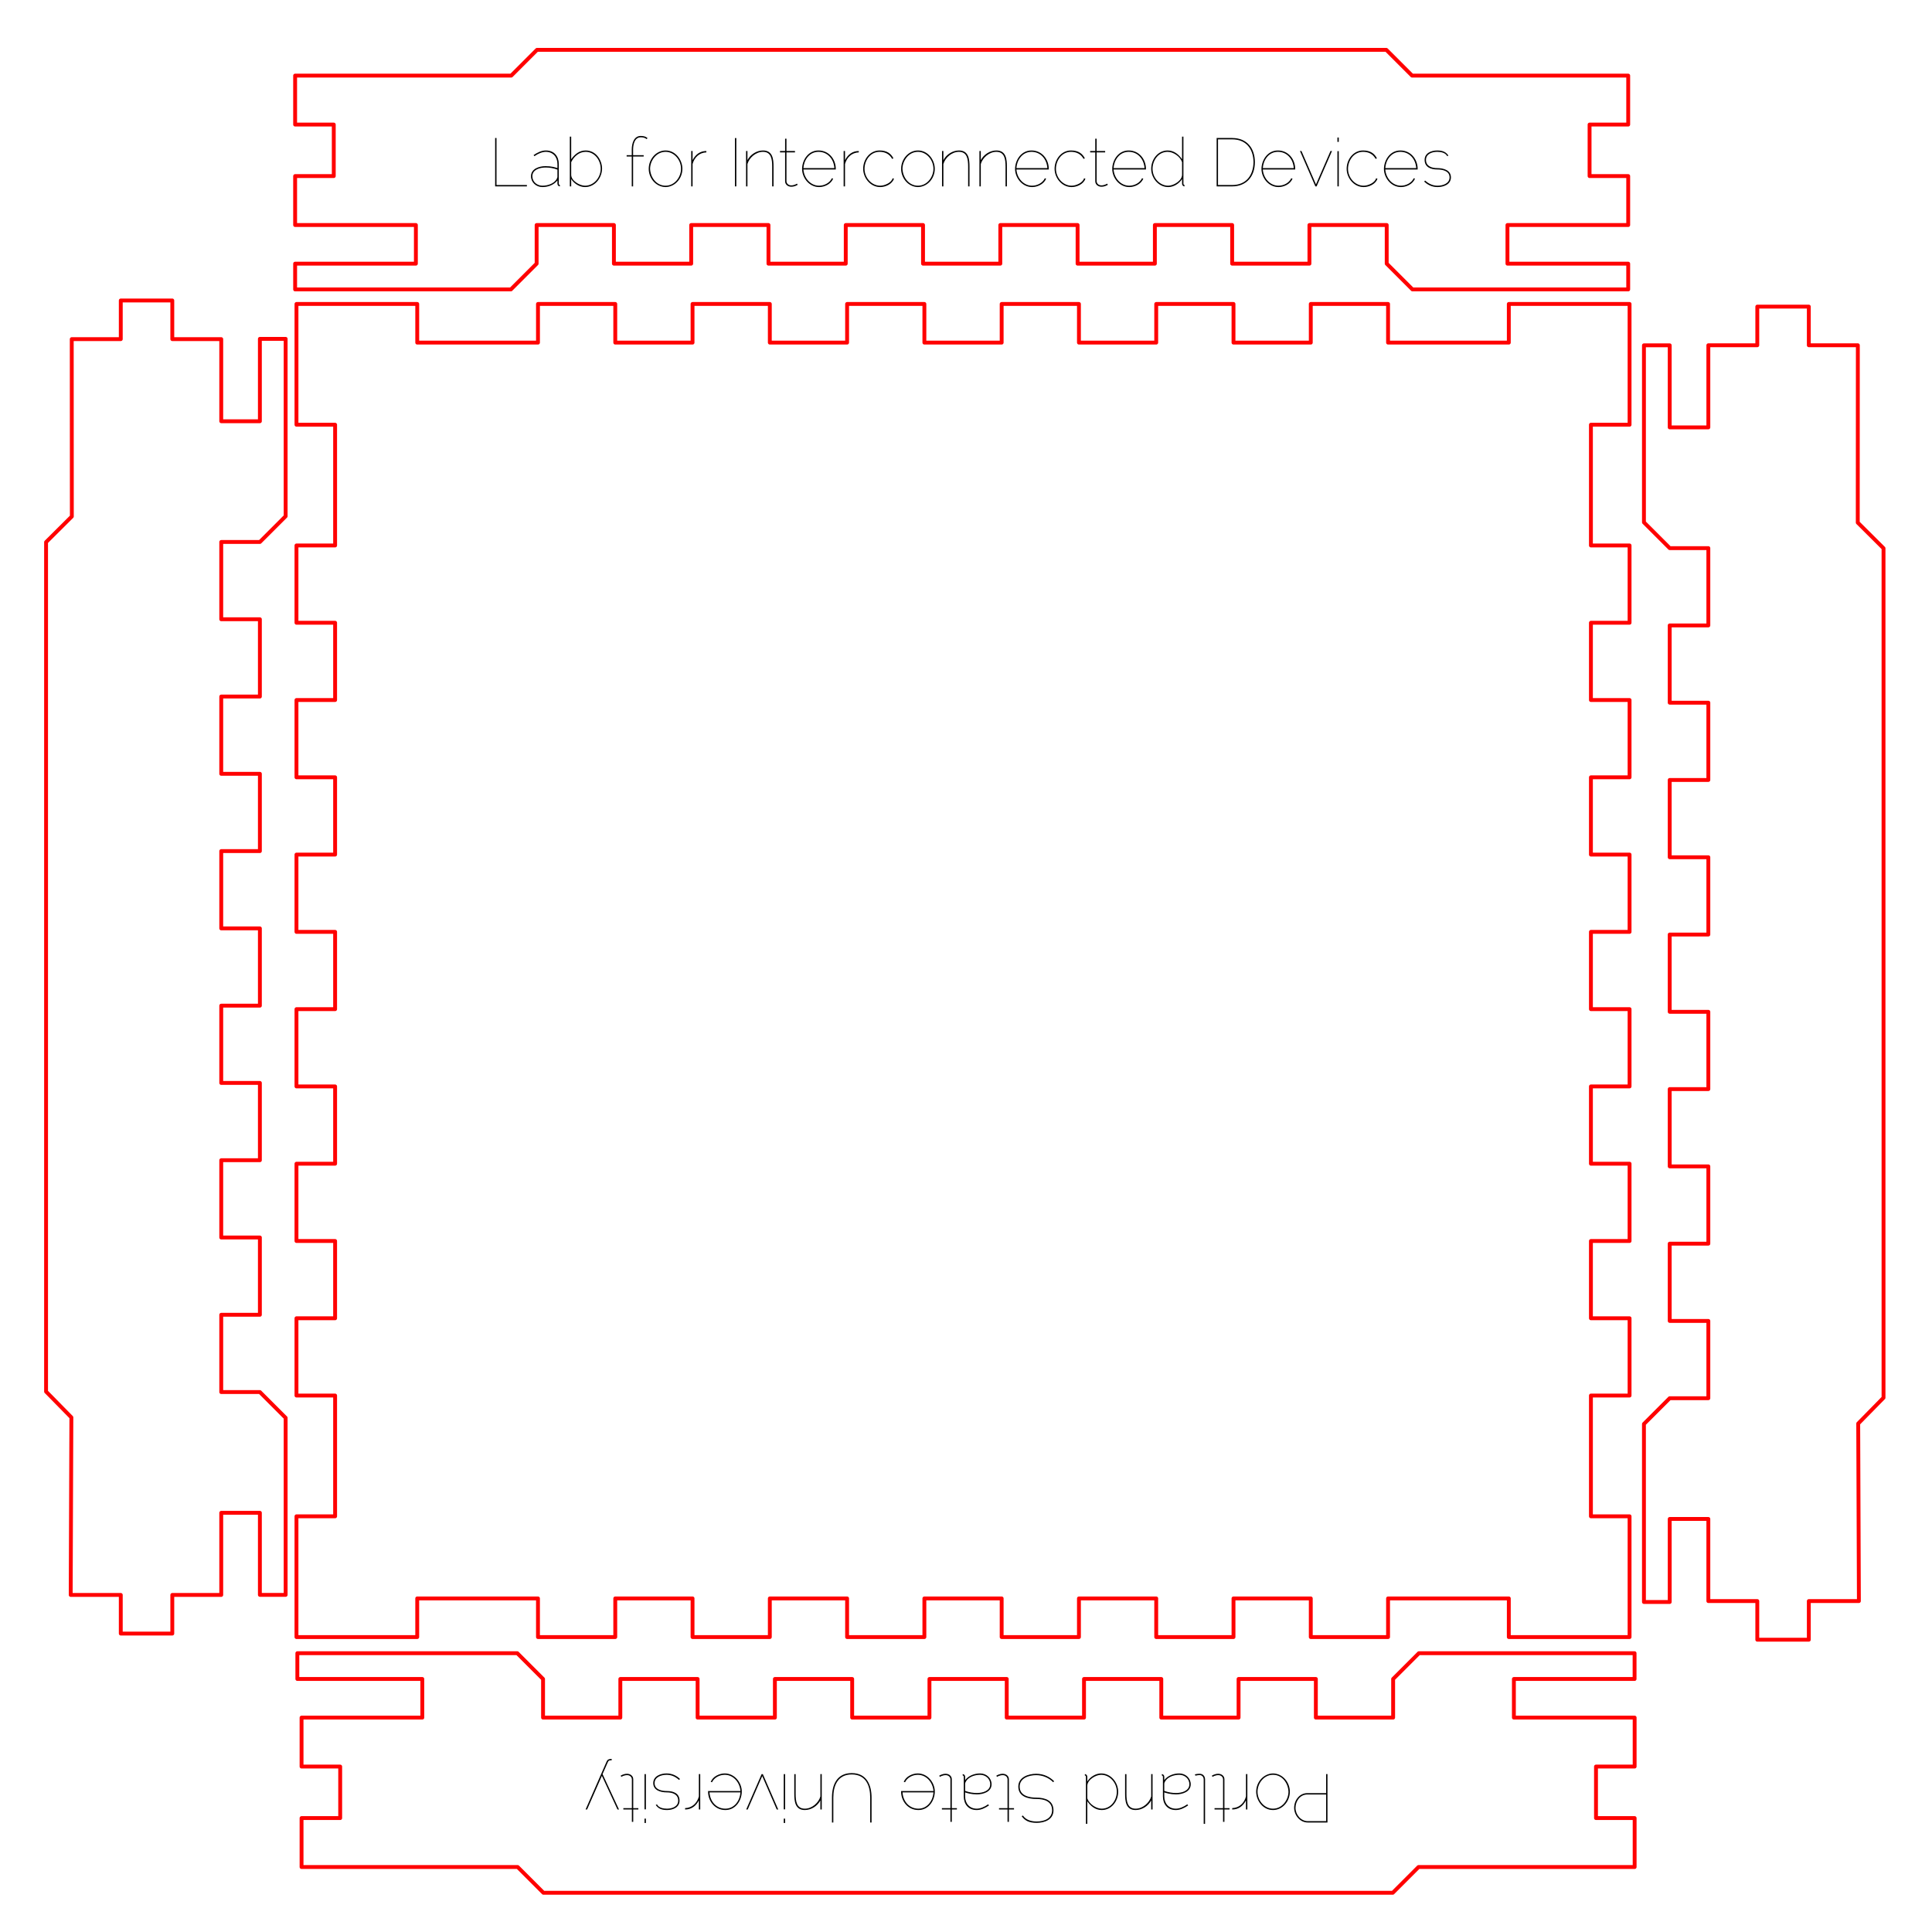 <?xml version="1.0" encoding="UTF-8" standalone="no"?>
<!-- Created with Inkscape (http://www.inkscape.org/) -->

<svg
   xmlns:dc="http://purl.org/dc/elements/1.1/"
   xmlns:cc="http://creativecommons.org/ns#"
   xmlns:rdf="http://www.w3.org/1999/02/22-rdf-syntax-ns#"
   xmlns:svg="http://www.w3.org/2000/svg"
   xmlns="http://www.w3.org/2000/svg"
   xmlns:sodipodi="http://sodipodi.sourceforge.net/DTD/sodipodi-0.dtd"
   xmlns:inkscape="http://www.inkscape.org/namespaces/inkscape"
   width="531.496"
   height="531.496"
   id="svg2"
   version="1.1"
   inkscape:version="0.91 r13725"
   sodipodi:docname="10cm_parts_tray.svg">
  <title
     id="title4338">10 cm Part Tray</title>
  <sodipodi:namedview
     id="base"
     pagecolor="#ffffff"
     bordercolor="#666666"
     borderopacity="1.0"
     inkscape:pageopacity="0.0"
     inkscape:pageshadow="2"
     inkscape:zoom="1.9586223"
     inkscape:cx="265.74802"
     inkscape:cy="265.74802"
     inkscape:document-units="mm"
     inkscape:current-layer="layer1"
     showgrid="true"
     units="mm"
     borderlayer="true"
     inkscape:showpageshadow="false"
     inkscape:window-width="2560"
     inkscape:window-height="1311"
     inkscape:window-x="0"
     inkscape:window-y="55"
     inkscape:window-maximized="1"
     inkscape:snap-path-clip="false"
     inkscape:snap-path-mask="false"
     objecttolerance="50"
     showguides="true"
     inkscape:snap-bbox="true"
     inkscape:bbox-paths="false"
     inkscape:bbox-nodes="false"
     inkscape:snap-nodes="true"
     inkscape:snap-others="true"
     inkscape:snap-bbox-edge-midpoints="false"
     inkscape:snap-intersection-paths="true"
     inkscape:object-nodes="true"
     inkscape:snap-smooth-nodes="true"
     inkscape:snap-text-baseline="true">
    <inkscape:grid
       type="xygrid"
       id="grid2985"
       empspacing="5"
       visible="true"
       enabled="true"
       snapvisiblegridlinesonly="true"
       units="mm"
       spacingx="1mm"
       spacingy="1mm"
       color="#f000ff"
       opacity="0.047"
       empcolor="#f000ff"
       empopacity="0.094" />
  </sodipodi:namedview>
  <defs
     id="defs4" />
  <g
     inkscape:label="Layer 1"
     inkscape:groupmode="layer"
     id="layer1"
     transform="translate(0,-520.866)">
    <g
       transform="translate(405.282,570.817)"
       id="g4283" />
    <g
       transform="translate(81.562,604.488)"
       id="g4619"
       style="opacity:1;fill:none;stroke:#ff0000;stroke-width:1.063;stroke-linecap:round;stroke-linejoin:round;stroke-miterlimit:4;stroke-dasharray:none;stroke-opacity:1">
      <path
         style="fill:none;stroke:#ff0000;stroke-width:1.063;stroke-linecap:round;stroke-linejoin:round;stroke-miterlimit:4;stroke-dasharray:none;stroke-opacity:1"
         d="m 108.957,0 21.26,0 0,10.63 21.26,0 0,-10.63 21.26,0 0,10.63 21.26,0 0,-10.63 21.26,0 0,10.63 21.26,0 0,-10.63 21.26,0 0,10.63 21.26,0 0,-10.63 21.26,0 0,10.63 33.219,0 0,-10.63 33.219,0 0,33.219 -10.63,0 0,33.219 10.63,0 0,21.26 -10.63,0 0,21.26 10.63,0 0,21.26 -10.63,0 0,21.26 10.63,0 0,21.26 -10.63,0 0,21.26 10.63,0 0,21.26 -10.63,0 0,21.26 10.63,0 0,21.26 -10.63,0 0,21.26 10.63,0 0,21.26 -10.63,0 0,33.219 10.63,0 0,33.219 -33.219,0 0,-10.63 -33.219,0 0,10.63 -21.26,0 0,-10.63 -21.26,0 0,10.63 -21.26,0 0,-10.63 -21.26,0 0,10.63 -21.26,0 0,-10.63 -21.26,0 0,10.63 -21.26,0 0,-10.63 -21.26,0 0,10.63 -21.26,0 0,-10.63 -21.26,0 0,10.63 -21.26,0 0,-10.63 -33.219,0 0,10.63 -33.219,0 0,-33.219 10.63,0 0,-33.219 -10.63,0 0,-21.26 10.63,0 0,-21.26 -10.63,0 0,-21.26 10.63,0 0,-21.26 -10.63,0 0,-21.26 10.63,0 0,-21.26 -10.63,0 0,-21.26 10.63,0 0,-21.26 -10.63,0 0,-21.26 10.63,0 0,-21.26 -10.63,0 0,-21.26 10.63,0 0,-33.219 L 0,33.219 0,0 l 33.219,0 0,10.63 33.219,0 0,-10.63 21.26,0 0,10.63 21.26,0 z"
         id="polygon4621"
         inkscape:connector-curvature="0" />
    </g>
    <g
       transform="translate(738.605,-815.378)"
       id="g4627">
      <polygon
         style="fill:none;stroke:#000000;stroke-width:1.063"
         points="48.189,0 72.284,0 72.284,10.63 96.378,10.63 96.378,0 109.843,0 109.843,33.219 120.473,33.219 120.473,66.437 109.843,66.437 109.843,87.697 120.473,87.697 120.473,108.957 109.843,108.957 109.843,130.217 120.473,130.217 120.473,151.476 109.843,151.476 109.843,172.736 120.473,172.736 120.473,193.996 109.843,193.996 109.843,215.256 120.473,215.256 120.473,236.516 109.843,236.516 109.843,257.776 120.473,257.776 120.473,279.036 109.843,279.036 109.843,300.296 120.473,300.296 120.473,333.514 109.843,333.514 109.843,366.733 96.378,366.733 96.378,356.103 72.284,356.103 72.284,366.733 48.189,366.733 48.189,356.103 24.095,356.103 24.095,366.733 10.63,366.733 10.63,333.514 0,333.514 0,300.296 10.63,300.296 10.63,279.036 0,279.036 0,257.776 10.63,257.776 10.63,236.516 0,236.516 0,215.256 10.63,215.256 10.63,193.996 0,193.996 0,172.736 10.63,172.736 10.63,151.476 0,151.476 0,130.217 10.63,130.217 10.63,108.957 0,108.957 0,87.697 10.63,87.697 10.63,66.437 0,66.437 0,33.219 10.63,33.219 10.63,0 24.095,0 24.095,10.63 48.189,10.63 "
         id="polygon4629" />
    </g>
    <g
       transform="translate(110.285,345.827)"
       id="g4635" />
    <g
       id="g4901"
       transform="translate(-23.765,-26.677)">
      <g
         style="font-style:normal;font-variant:normal;font-weight:300;font-stretch:normal;font-size:18.75px;line-height:125%;font-family:Raleway;-inkscape-font-specification:'Raleway, Light';text-align:center;letter-spacing:0px;word-spacing:0px;writing-mode:lr-tb;text-anchor:middle;fill:#000000;fill-opacity:1;stroke:none;stroke-width:1px;stroke-linecap:butt;stroke-linejoin:miter;stroke-opacity:1"
         id="text5093">
        <path
           d="m 168.717,598.819 0,-0.375 -8.363,0 0,-12.938 -0.375,0 0,13.312 8.738,0 z"
           style=""
           id="path4287" />
        <path
           d="m 177.792,598.444 c -0.206,0 -0.263,-0.15 -0.3,-0.375 l 0,-5.381 c 0,-2.1 -1.219,-3.75 -3.562,-3.75 -1.2,0 -2.362,0.581 -3.375,1.275 l 0.225,0.3 c 1.087,-0.769 2.212,-1.2 3.15,-1.2 1.931,0 3.188,1.387 3.188,3.375 l 0,1.106 c -0.506,-0.188 -1.669,-0.544 -3.263,-0.544 -1.688,0 -4.013,0.675 -4.013,2.775 0,1.669 1.387,2.981 3.15,2.981 1.519,0 3.131,-0.562 4.125,-1.837 l 0,0.9 c 0,0.394 0.244,0.731 0.675,0.75 l 0,-0.375 z m -0.956,-1.538 c -0.769,1.2 -2.419,1.725 -3.844,1.725 -1.444,0 -2.775,-1.031 -2.775,-2.606 0,-1.819 2.044,-2.4 3.638,-2.4 1.087,0 2.194,0.169 3.263,0.581 l 0,1.931 c 0,0.225 -0.094,0.487 -0.281,0.769 z"
           style=""
           id="path4289" />
        <path
           d="m 189.395,593.981 c 0,-2.4 -1.669,-5.044 -4.519,-5.044 -1.706,0 -2.981,1.012 -3.975,2.419 l 0,-6.225 -0.375,0 0,13.688 0.375,0 0,-2.025 c 0.769,1.238 2.269,2.212 3.806,2.212 2.644,0 4.612,-2.381 4.688,-5.025 z m -0.375,0 c 0,2.306 -1.8,4.65 -4.312,4.65 -1.519,0 -3.806,-1.387 -3.806,-2.981 l 0,-3.506 c 0.731,-1.481 2.119,-2.831 3.975,-2.831 2.456,0 4.144,2.269 4.144,4.669 z"
           style=""
           id="path4291" />
        <path
           d="m 197.936,598.819 0,-8.213 2.906,0 0,-0.375 -2.906,0 0,-1.538 c 0,-1.219 0.319,-3.375 2.1,-3.375 0.544,0 1.144,0.075 1.575,0.487 l 0.3,-0.225 c 0,-0.019 -0.131,-0.188 -0.431,-0.338 -0.3,-0.15 -0.769,-0.3 -1.444,-0.3 -1.894,0 -2.475,2.081 -2.475,3.75 l 0,1.538 -1.406,0 0,0.375 1.406,0 0,8.213 0.375,0 z"
           style=""
           id="path4293" />
        <path
           d="m 206.862,599.006 c 2.606,-0.056 4.631,-2.362 4.631,-5.025 0,-2.419 -1.837,-5.044 -4.631,-5.044 -2.55,0 -4.631,2.325 -4.631,5.044 0,2.531 1.894,4.969 4.631,5.025 z m -4.256,-5.025 c 0,-2.212 1.688,-4.669 4.256,-4.669 2.4,0 4.256,2.25 4.256,4.669 0,2.212 -1.688,4.65 -4.256,4.65 -2.475,0 -4.162,-2.231 -4.256,-4.65 z"
           style=""
           id="path4295" />
        <path
           d="m 218.084,589.087 c -1.706,0 -2.981,0.938 -3.788,2.513 l 0,-2.513 -0.375,0 0,9.731 0.375,0 0,-6.15 c 0.487,-1.781 1.8,-3.131 3.788,-3.206 l 0,-0.375 z"
           style=""
           id="path4297" />
        <path
           d="m 226.327,598.819 0,-13.294 -0.375,0 0,13.294 0.375,0 z"
           style=""
           id="path4299" />
        <path
           d="m 236.568,593.4 c 0,-1.969 -0.169,-4.463 -2.906,-4.463 -1.706,0 -3.469,1.087 -4.275,2.663 l 0,-2.513 -0.375,0 0,9.731 0.375,0 0,-6.15 c 0.487,-1.725 2.288,-3.356 4.275,-3.356 2.288,0 2.531,2.044 2.531,4.088 l 0,5.419 0.375,0 0,-5.419 z"
           style=""
           id="path4301" />
        <path
           d="m 243.011,598.069 c -0.037,0.019 -0.713,0.469 -1.575,0.469 -0.656,0 -1.256,-0.394 -1.312,-1.125 l 0,-7.95 2.344,0 0,-0.375 -2.344,0 0,-3.394 -0.375,0 0,3.394 -1.406,0 0,0.375 1.406,0 0,7.95 c 0,0.9 0.787,1.5 1.688,1.5 1.031,0 1.762,-0.525 1.781,-0.544 l -0.206,-0.3 z"
           style=""
           id="path4303" />
        <path
           d="m 244.414,593.981 c 0,2.494 1.969,5.025 4.688,5.025 1.462,0 3.263,-0.806 3.862,-2.325 l -0.356,-0.094 c -0.581,1.275 -2.081,2.044 -3.506,2.044 -2.381,0 -4.144,-2.1 -4.312,-4.463 l 8.906,0 0,-0.206 c -0.037,-2.663 -1.913,-5.025 -4.763,-5.025 -2.719,0 -4.444,2.438 -4.519,5.044 z m 0.375,-0.188 c 0.113,-2.138 1.575,-4.481 4.144,-4.481 2.494,0 4.2,1.95 4.369,4.481 l -8.512,0 z"
           style=""
           id="path4305" />
        <path
           d="m 260.015,589.087 c -1.706,0 -2.981,0.938 -3.788,2.513 l 0,-2.513 -0.375,0 0,9.731 0.375,0 0,-6.15 c 0.487,-1.781 1.8,-3.131 3.788,-3.206 l 0,-0.375 z"
           style=""
           id="path4307" />
        <path
           d="m 261.223,593.981 c 0,2.494 1.969,5.025 4.688,5.025 1.425,0 3.281,-0.787 3.788,-2.306 l -0.375,-0.113 c -0.319,1.238 -2.194,2.044 -3.413,2.044 -2.4,0 -4.312,-2.212 -4.312,-4.65 0,-2.212 1.519,-4.669 4.144,-4.669 1.462,0 2.719,0.581 3.45,1.931 l 0.356,-0.131 c -0.637,-1.275 -1.744,-2.175 -3.806,-2.175 -2.663,0 -4.519,2.438 -4.519,5.044 z"
           style=""
           id="path4309" />
        <path
           d="m 276.296,599.006 c 2.606,-0.056 4.631,-2.362 4.631,-5.025 0,-2.419 -1.837,-5.044 -4.631,-5.044 -2.55,0 -4.631,2.325 -4.631,5.044 0,2.531 1.894,4.969 4.631,5.025 z m -4.256,-5.025 c 0,-2.212 1.688,-4.669 4.256,-4.669 2.4,0 4.256,2.25 4.256,4.669 0,2.212 -1.688,4.65 -4.256,4.65 -2.475,0 -4.162,-2.231 -4.256,-4.65 z"
           style=""
           id="path4311" />
        <path
           d="m 290.475,593.4 c 0,-1.969 -0.169,-4.463 -2.906,-4.463 -1.706,0 -3.469,1.087 -4.275,2.663 l 0,-2.513 -0.375,0 0,9.731 0.375,0 0,-6.15 c 0.487,-1.725 2.288,-3.356 4.275,-3.356 2.288,0 2.531,2.044 2.531,4.088 l 0,5.419 0.375,0 0,-5.419 z"
           style=""
           id="path4313" />
        <path
           d="m 300.765,593.4 c 0,-1.969 -0.169,-4.463 -2.906,-4.463 -1.706,0 -3.469,1.087 -4.275,2.663 l 0,-2.513 -0.375,0 0,9.731 0.375,0 0,-6.15 c 0.487,-1.725 2.288,-3.356 4.275,-3.356 2.288,0 2.531,2.044 2.531,4.088 l 0,5.419 0.375,0 0,-5.419 z"
           style=""
           id="path4315" />
        <path
           d="m 303.008,593.981 c 0,2.494 1.969,5.025 4.688,5.025 1.462,0 3.263,-0.806 3.862,-2.325 l -0.356,-0.094 c -0.581,1.275 -2.081,2.044 -3.506,2.044 -2.381,0 -4.144,-2.1 -4.312,-4.463 l 8.906,0 0,-0.206 c -0.037,-2.663 -1.913,-5.025 -4.763,-5.025 -2.719,0 -4.444,2.438 -4.519,5.044 z m 0.375,-0.188 c 0.113,-2.138 1.575,-4.481 4.144,-4.481 2.494,0 4.2,1.95 4.369,4.481 l -8.512,0 z"
           style=""
           id="path4317" />
        <path
           d="m 313.884,593.981 c 0,2.494 1.969,5.025 4.688,5.025 1.425,0 3.281,-0.787 3.788,-2.306 l -0.375,-0.113 c -0.319,1.238 -2.194,2.044 -3.413,2.044 -2.4,0 -4.312,-2.212 -4.312,-4.65 0,-2.212 1.519,-4.669 4.144,-4.669 1.462,0 2.719,0.581 3.45,1.931 l 0.356,-0.131 c -0.637,-1.275 -1.744,-2.175 -3.806,-2.175 -2.663,0 -4.519,2.438 -4.519,5.044 z"
           style=""
           id="path4319" />
        <path
           d="m 328.338,598.069 c -0.037,0.019 -0.713,0.469 -1.575,0.469 -0.656,0 -1.256,-0.394 -1.312,-1.125 l 0,-7.95 2.344,0 0,-0.375 -2.344,0 0,-3.394 -0.375,0 0,3.394 -1.406,0 0,0.375 1.406,0 0,7.95 c 0,0.9 0.787,1.5 1.688,1.5 1.031,0 1.762,-0.525 1.781,-0.544 l -0.206,-0.3 z"
           style=""
           id="path4321" />
        <path
           d="m 329.741,593.981 c 0,2.494 1.969,5.025 4.688,5.025 1.462,0 3.263,-0.806 3.862,-2.325 l -0.356,-0.094 c -0.581,1.275 -2.081,2.044 -3.506,2.044 -2.381,0 -4.144,-2.1 -4.312,-4.463 l 8.906,0 0,-0.206 c -0.037,-2.663 -1.913,-5.025 -4.763,-5.025 -2.719,0 -4.444,2.438 -4.519,5.044 z m 0.375,-0.188 c 0.113,-2.138 1.575,-4.481 4.144,-4.481 2.494,0 4.2,1.95 4.369,4.481 l -8.512,0 z"
           style=""
           id="path4323" />
        <path
           d="m 349.627,598.444 c -0.188,0 -0.281,-0.15 -0.3,-0.375 l 0,-12.938 -0.375,0 0,6.225 c -0.9,-1.294 -2.194,-2.419 -3.975,-2.419 -2.606,0 -4.519,2.362 -4.519,5.044 0,2.494 1.969,5.025 4.688,5.025 1.481,0 2.981,-0.919 3.806,-2.212 l 0,1.275 c 0,0.375 0.244,0.731 0.675,0.75 l 0,-0.375 z m -0.675,-2.794 c -0.037,1.594 -2.288,2.981 -3.806,2.981 -2.4,0 -4.312,-2.212 -4.312,-4.65 0,-2.325 1.613,-4.669 4.144,-4.669 1.575,0 3.45,1.275 3.975,2.831 l 0,3.506 z"
           style=""
           id="path4325" />
        <path
           d="m 362.74,598.819 c 3.825,0 6.244,-2.644 6.244,-6.675 0,-3.675 -2.062,-6.638 -6.244,-6.638 l -4.275,0 0,13.312 4.275,0 z m 5.869,-6.675 c -0.075,3.638 -2.006,6.3 -5.869,6.3 l -3.9,0 0,-12.562 3.9,0 c 3.769,0 5.812,2.531 5.869,6.263 z"
           style=""
           id="path4327" />
        <path
           d="m 370.793,593.981 c 0,2.494 1.969,5.025 4.688,5.025 1.462,0 3.263,-0.806 3.862,-2.325 l -0.356,-0.094 c -0.581,1.275 -2.081,2.044 -3.506,2.044 -2.381,0 -4.144,-2.1 -4.312,-4.463 l 8.906,0 0,-0.206 c -0.037,-2.663 -1.913,-5.025 -4.763,-5.025 -2.719,0 -4.444,2.438 -4.519,5.044 z m 0.375,-0.188 c 0.113,-2.138 1.575,-4.481 4.144,-4.481 2.494,0 4.2,1.95 4.369,4.481 l -8.512,0 z"
           style=""
           id="path4329" />
        <path
           d="m 385.963,598.819 4.237,-9.731 -0.412,0 -3.994,9.188 -3.994,-9.188 -0.412,0 4.237,9.731 0.338,0 z"
           style=""
           id="path4331" />
        <path
           d="m 392.067,598.819 0,-9.694 -0.375,0 0,9.694 0.375,0 z m 0,-12.244 0,-1.2 -0.375,0 0,1.2 0.375,0 z"
           style=""
           id="path4333" />
        <path
           d="m 394.231,593.981 c 0,2.494 1.969,5.025 4.688,5.025 1.425,0 3.281,-0.787 3.788,-2.306 l -0.375,-0.113 c -0.319,1.238 -2.194,2.044 -3.413,2.044 -2.4,0 -4.312,-2.212 -4.312,-4.65 0,-2.212 1.519,-4.669 4.144,-4.669 1.462,0 2.719,0.581 3.45,1.931 l 0.356,-0.131 c -0.637,-1.275 -1.744,-2.175 -3.806,-2.175 -2.663,0 -4.519,2.438 -4.519,5.044 z"
           style=""
           id="path4335" />
        <path
           d="m 404.485,593.981 c 0,2.494 1.969,5.025 4.688,5.025 1.462,0 3.263,-0.806 3.862,-2.325 l -0.356,-0.094 c -0.581,1.275 -2.081,2.044 -3.506,2.044 -2.381,0 -4.144,-2.1 -4.312,-4.463 l 8.906,0 0,-0.206 c -0.037,-2.663 -1.913,-5.025 -4.763,-5.025 -2.719,0 -4.444,2.438 -4.519,5.044 z m 0.375,-0.188 c 0.113,-2.138 1.575,-4.481 4.144,-4.481 2.494,0 4.2,1.95 4.369,4.481 l -8.512,0 z"
           style=""
           id="path4337" />
        <path
           d="m 415.549,597.469 c 0.844,0.844 2.081,1.538 3.694,1.538 1.594,0 3.675,-0.694 3.675,-2.663 0,-1.969 -1.988,-2.55 -3.75,-2.55 -1.462,0 -3.112,-0.469 -3.112,-2.269 0,-1.613 1.613,-2.212 3.075,-2.212 0.956,0 2.269,0.206 2.756,1.181 l 0.338,-0.15 c -0.619,-0.9 -1.444,-1.406 -3.094,-1.406 -1.575,0 -3.45,0.694 -3.45,2.587 0,1.969 1.631,2.644 3.487,2.644 1.406,0 3.375,0.356 3.375,2.175 0,1.669 -1.819,2.288 -3.3,2.288 -1.238,0 -2.4,-0.469 -3.413,-1.406 l -0.281,0.244 z"
           style=""
           id="path4339" />
      </g>
      <g
         style="fill:none;stroke:#000000;stroke-width:1.063;stroke-linecap:round;stroke-linejoin:round;stroke-miterlimit:4;stroke-dasharray:none;stroke-opacity:1"
         id="g4631"
         transform="matrix(0,-1,1,0,112.043,616.535)">
        <path
           sodipodi:nodetypes="ccccccccccccccccccccccccccccccccccccccccccccccccccc"
           inkscape:connector-curvature="0"
           id="polygon4633"
           d="m -3.543,-7.087 -7.087,0 -7e-6,59.35 7.087,7.087 10.63,0 0,21.26 -10.63,0 0,21.26 10.63,0 0,21.26 -10.63,0 0,21.26 10.63,0 0,21.26 -10.63,0 0,21.26 10.63,0 0,21.26 -10.63,0 0,21.26 10.63,0 0,21.26 -10.63,0 0,21.26 10.63,0 0,21.26 -10.63,0 -7.087,7.087 7e-6,59.35 7.087,0 -8.7e-6,-33.219 10.63,0 0,33.219 13.465,0 0,-10.63 14.173,-10e-6 0,10.63 13.465,2e-5 0,-59.454 7.087,-7.087 0,-233.652 -7.087,-7.087 0,-59.454 -13.465,2.5e-6 0,10.63 -14.173,0 0,-10.63 -13.465,0 0,33.219 -10.63,0 z"
           style="fill:none;stroke:#ff0000;stroke-width:1.063;stroke-linecap:round;stroke-linejoin:round;stroke-miterlimit:4;stroke-dasharray:none;stroke-opacity:1" />
      </g>
    </g>
    <g
       transform="translate(371.872,-448.645)"
       id="g4639">
      <polygon
         style="fill:none;stroke:#000000;stroke-width:1.063"
         points="66.437,10.63 87.697,10.63 87.697,0 108.957,0 108.957,10.63 130.217,10.63 130.217,0 151.476,0 151.476,10.63 172.736,10.63 172.736,0 193.996,0 193.996,10.63 215.256,10.63 215.256,0 236.516,0 236.516,10.63 257.776,10.63 257.776,0 279.036,0 279.036,10.63 300.296,10.63 300.296,0 333.514,0 333.514,10.63 356.103,10.63 356.103,24.095 366.733,24.095 366.733,48.189 356.103,48.189 356.103,72.284 366.733,72.284 366.733,96.378 356.103,96.378 356.103,109.843 333.514,109.843 333.514,120.473 300.296,120.473 300.296,109.843 279.036,109.843 279.036,120.473 257.776,120.473 257.776,109.843 236.516,109.843 236.516,120.473 215.256,120.473 215.256,109.843 193.996,109.843 193.996,120.473 172.736,120.473 172.736,109.843 151.476,109.843 151.476,120.473 130.217,120.473 130.217,109.843 108.957,109.843 108.957,120.473 87.697,120.473 87.697,109.843 66.437,109.843 66.437,120.473 33.219,120.473 33.219,109.843 10.63,109.843 10.63,96.378 0,96.378 0,72.284 10.63,72.284 10.63,48.189 0,48.189 0,24.095 10.63,24.095 10.63,10.63 33.219,10.63 33.219,0 66.437,0 "
         id="polygon4641" />
    </g>
    <g
       transform="matrix(0,-1,-1,0,453.1,563.386)"
       id="g4631-9"
       style="stroke:#37dd54;stroke-opacity:0.417;opacity:0.71" />
    <g
       transform="matrix(0,1,-1,0,572.724,602.12)"
       id="g4635-2-0"
       style="opacity:1;fill:none;stroke:#ff0000;stroke-width:1.063;stroke-linecap:round;stroke-linejoin:round;stroke-miterlimit:4;stroke-dasharray:none;stroke-opacity:1">
      <path
         style="fill:none;stroke:#ff0000;stroke-width:1.063;stroke-linecap:round;stroke-linejoin:round;stroke-miterlimit:4;stroke-dasharray:none;stroke-opacity:1"
         d="m 310.362,61.526 48.84,-0.184 0,13.776 10.63,0 0,14.173 -10.63,0 0,13.465 -22.589,0 0,10.63 22.843,0 0,7.087 -48.975,0 -7.087,-7.087 0,-10.63 -21.26,0 0,10.63 -21.26,0 0,-10.63 -21.26,0 0,10.63 -21.26,0 0,-10.63 -21.26,0 0,10.63 -21.26,0 0,-10.63 -21.26,0 0,10.63 -21.26,0 0,-10.63 -21.26,0 0,10.63 -21.26,0 0,-10.63 -21.26,0 0,10.63 -7.087,7.087 -48.704,0 0,-7.087 22.572,0 0,-10.63 -22.589,0 0,-13.465 -10.63,0 6.9e-6,-14.173 10.63,0 -7e-6,-13.489 48.792,0.024 7.055,-7.087 233.699,0 z"
         id="polygon4637-4-2"
         inkscape:connector-curvature="0"
         sodipodi:nodetypes="ccccccccccccccccccccccccccccccccccccccccccccccccccc" />
    </g>
    <g
       id="g4907"
       transform="translate(-2.937,16.22)">
      <g
         transform="scale(-1,-1)"
         style="font-style:normal;font-variant:normal;font-weight:300;font-stretch:normal;font-size:18.75px;line-height:125%;font-family:Raleway;-inkscape-font-specification:'Raleway, Light';text-align:center;letter-spacing:0px;word-spacing:0px;writing-mode:lr-tb;text-anchor:middle;fill:#000000;fill-opacity:1;stroke:none;stroke-width:1px;stroke-linecap:butt;stroke-linejoin:miter;stroke-opacity:1"
         id="text5093-3">
        <path
           d="m -367.753,-992.709 0,-5.231 5.175,0 c 2.156,0 3.619,-1.969 3.619,-4.05 0,-1.988 -1.575,-4.031 -3.75,-4.031 l -5.419,0 0,13.313 0.375,0 z m 0,-12.938 5.044,0 c 1.875,0 3.375,1.762 3.375,3.656 0,1.8 -1.219,3.675 -3.244,3.675 l -5.175,0 0,-7.331 z"
           style=""
           id="path4342" />
        <path
           d="m -353.143,-992.521 c 2.606,-0.056 4.631,-2.362 4.631,-5.025 0,-2.419 -1.837,-5.044 -4.631,-5.044 -2.55,0 -4.631,2.325 -4.631,5.044 0,2.531 1.894,4.969 4.631,5.025 z m -4.256,-5.025 c 0,-2.212 1.688,-4.669 4.256,-4.669 2.4,0 4.256,2.25 4.256,4.669 0,2.212 -1.688,4.65 -4.256,4.65 -2.475,0 -4.162,-2.231 -4.256,-4.65 z"
           style=""
           id="path4344" />
        <path
           d="m -341.921,-1002.44 c -1.706,0 -2.981,0.938 -3.788,2.512 l 0,-2.512 -0.375,0 0,9.731 0.375,0 0,-6.15 c 0.487,-1.781 1.8,-3.131 3.788,-3.206 l 0,-0.375 z"
           style=""
           id="path4346" />
        <path
           d="m -336.514,-993.459 c -0.037,0.019 -0.713,0.469 -1.575,0.469 -0.656,0 -1.256,-0.394 -1.312,-1.125 l 0,-7.95 2.344,0 0,-0.375 -2.344,0 0,-3.394 -0.375,0 0,3.394 -1.406,0 0,0.375 1.406,0 0,7.95 c 0,0.9 0.787,1.5 1.688,1.5 1.031,0 1.762,-0.525 1.781,-0.544 l -0.206,-0.3 z"
           style=""
           id="path4348" />
        <path
           d="m -334.45,-994.152 c 0,0.825 0.544,1.538 1.481,1.538 0.656,0 1.312,-0.15 1.331,-0.169 l -0.169,-0.356 c -0.019,0 -0.637,0.169 -1.144,0.169 -0.731,0 -1.125,-0.637 -1.125,-1.181 l 0,-12.244 -0.375,0 0,12.244 z"
           style=""
           id="path4350" />
        <path
           d="m -322.558,-993.084 c -0.206,0 -0.263,-0.15 -0.3,-0.375 l 0,-5.381 c 0,-2.1 -1.219,-3.75 -3.562,-3.75 -1.2,0 -2.362,0.581 -3.375,1.275 l 0.225,0.3 c 1.087,-0.769 2.212,-1.2 3.15,-1.2 1.931,0 3.188,1.387 3.188,3.375 l 0,1.106 c -0.506,-0.188 -1.669,-0.544 -3.263,-0.544 -1.688,0 -4.013,0.675 -4.013,2.775 0,1.669 1.387,2.981 3.15,2.981 1.519,0 3.131,-0.562 4.125,-1.837 l 0,0.9 c 0,0.394 0.244,0.731 0.675,0.75 l 0,-0.375 z m -0.956,-1.538 c -0.769,1.2 -2.419,1.725 -3.844,1.725 -1.444,0 -2.775,-1.031 -2.775,-2.606 0,-1.819 2.044,-2.4 3.638,-2.4 1.087,0 2.194,0.169 3.263,0.581 l 0,1.931 c 0,0.225 -0.094,0.487 -0.281,0.769 z"
           style=""
           id="path4352" />
        <path
           d="m -312.451,-998.127 c 0,-1.969 -0.169,-4.462 -2.906,-4.462 -1.706,0 -3.469,1.087 -4.275,2.662 l 0,-2.512 -0.375,0 0,9.731 0.375,0 0,-6.15 c 0.487,-1.725 2.288,-3.356 4.275,-3.356 2.288,0 2.531,2.044 2.531,4.087 l 0,5.419 0.375,0 0,-5.419 z"
           style=""
           id="path4354" />
        <path
           d="m -301.381,-993.084 c -0.188,0 -0.281,-0.15 -0.3,-0.375 l 0,-12.938 -0.375,0 0,6.225 c -0.9,-1.294 -2.194,-2.419 -3.975,-2.419 -2.606,0 -4.519,2.362 -4.519,5.044 0,2.494 1.969,5.025 4.688,5.025 1.481,0 2.981,-0.919 3.806,-2.212 l 0,1.275 c 0,0.375 0.244,0.731 0.675,0.75 l 0,-0.375 z m -0.675,-2.794 c -0.037,1.594 -2.288,2.981 -3.806,2.981 -2.4,0 -4.312,-2.212 -4.312,-4.65 0,-2.325 1.613,-4.669 4.144,-4.669 1.575,0 3.45,1.275 3.975,2.831 l 0,3.506 z"
           style=""
           id="path4356" />
        <path
           d="m -292.937,-994.677 c 1.125,1.125 2.756,2.062 4.95,2.062 2.1,0 4.912,-0.9 4.912,-3.525 0,-2.719 -2.606,-3.413 -5.006,-3.413 -2.062,0 -4.294,-0.581 -4.294,-3.131 0.056,-2.269 2.156,-3.056 4.237,-3.056 1.387,0 2.944,0.356 3.788,1.631 l 0.356,-0.15 c -0.844,-1.2 -1.95,-1.856 -4.144,-1.856 -2.1,0 -4.612,0.863 -4.612,3.431 0,2.7 2.25,3.506 4.669,3.506 1.988,0 4.631,0.487 4.631,3.038 0,2.306 -2.494,3.15 -4.537,3.15 -1.706,0 -3.45,-0.675 -4.669,-1.931 l -0.281,0.244 z"
           style=""
           id="path4358" />
        <path
           d="m -277.224,-993.459 c -0.037,0.019 -0.713,0.469 -1.575,0.469 -0.656,0 -1.256,-0.394 -1.312,-1.125 l 0,-7.95 2.344,0 0,-0.375 -2.344,0 0,-3.394 -0.375,0 0,3.394 -1.406,0 0,0.375 1.406,0 0,7.95 c 0,0.9 0.787,1.5 1.688,1.5 1.031,0 1.762,-0.525 1.781,-0.544 l -0.206,-0.3 z"
           style=""
           id="path4360" />
        <path
           d="m -267.773,-993.084 c -0.206,0 -0.263,-0.15 -0.3,-0.375 l 0,-5.381 c 0,-2.1 -1.219,-3.75 -3.562,-3.75 -1.2,0 -2.362,0.581 -3.375,1.275 l 0.225,0.3 c 1.087,-0.769 2.212,-1.2 3.15,-1.2 1.931,0 3.188,1.387 3.188,3.375 l 0,1.106 c -0.506,-0.188 -1.669,-0.544 -3.263,-0.544 -1.688,0 -4.013,0.675 -4.013,2.775 0,1.669 1.387,2.981 3.15,2.981 1.519,0 3.131,-0.562 4.125,-1.837 l 0,0.9 c 0,0.394 0.244,0.731 0.675,0.75 l 0,-0.375 z m -0.956,-1.538 c -0.769,1.2 -2.419,1.725 -3.844,1.725 -1.444,0 -2.775,-1.031 -2.775,-2.606 0,-1.819 2.044,-2.4 3.638,-2.4 1.087,0 2.194,0.169 3.263,0.581 l 0,1.931 c 0,0.225 -0.094,0.487 -0.281,0.769 z"
           style=""
           id="path4362" />
        <path
           d="m -261.514,-993.459 c -0.037,0.019 -0.713,0.469 -1.575,0.469 -0.656,0 -1.256,-0.394 -1.312,-1.125 l 0,-7.95 2.344,0 0,-0.375 -2.344,0 0,-3.394 -0.375,0 0,3.394 -1.406,0 0,0.375 1.406,0 0,7.95 c 0,0.9 0.787,1.5 1.688,1.5 1.031,0 1.762,-0.525 1.781,-0.544 l -0.206,-0.3 z"
           style=""
           id="path4364" />
        <path
           d="m -260.111,-997.546 c 0,2.494 1.969,5.025 4.688,5.025 1.462,0 3.263,-0.806 3.862,-2.325 l -0.356,-0.094 c -0.581,1.275 -2.081,2.044 -3.506,2.044 -2.381,0 -4.144,-2.1 -4.312,-4.463 l 8.906,0 0,-0.206 c -0.037,-2.662 -1.913,-5.025 -4.763,-5.025 -2.719,0 -4.444,2.438 -4.519,5.044 z m 0.375,-0.188 c 0.113,-2.138 1.575,-4.481 4.144,-4.481 2.494,0 4.2,1.95 4.369,4.481 l -8.512,0 z"
           style=""
           id="path4366" />
        <path
           d="m -237.249,-992.802 c -3.956,0 -5.081,-3.15 -5.081,-6.375 l 0,-6.844 -0.375,0 0,6.844 c 0,3.337 1.238,6.75 5.456,6.75 4.088,0 5.438,-3.225 5.438,-6.75 l 0,-6.844 -0.375,0 0,6.844 c 0,3.094 -1.069,6.375 -5.062,6.375 z"
           style=""
           id="path4368" />
        <path
           d="m -221.447,-998.127 c 0,-1.969 -0.169,-4.462 -2.906,-4.462 -1.706,0 -3.469,1.087 -4.275,2.662 l 0,-2.512 -0.375,0 0,9.731 0.375,0 0,-6.15 c 0.487,-1.725 2.288,-3.356 4.275,-3.356 2.288,0 2.531,2.044 2.531,4.087 l 0,5.419 0.375,0 0,-5.419 z"
           style=""
           id="path4370" />
        <path
           d="m -218.548,-992.709 0,-9.694 -0.375,0 0,9.694 0.375,0 z m 0,-12.244 0,-1.2 -0.375,0 0,1.2 0.375,0 z"
           style=""
           id="path4372" />
        <path
           d="m -212.457,-992.709 4.237,-9.731 -0.412,0 -3.994,9.187 -3.994,-9.187 -0.412,0 4.237,9.731 0.338,0 z"
           style=""
           id="path4374" />
        <path
           d="m -207.01,-997.546 c 0,2.494 1.969,5.025 4.688,5.025 1.462,0 3.263,-0.806 3.862,-2.325 l -0.356,-0.094 c -0.581,1.275 -2.081,2.044 -3.506,2.044 -2.381,0 -4.144,-2.1 -4.312,-4.463 l 8.906,0 0,-0.206 c -0.037,-2.662 -1.913,-5.025 -4.763,-5.025 -2.719,0 -4.444,2.438 -4.519,5.044 z m 0.375,-0.188 c 0.113,-2.138 1.575,-4.481 4.144,-4.481 2.494,0 4.2,1.95 4.369,4.481 l -8.512,0 z"
           style=""
           id="path4376" />
        <path
           d="m -191.408,-1002.44 c -1.706,0 -2.981,0.938 -3.788,2.512 l 0,-2.512 -0.375,0 0,9.731 0.375,0 0,-6.15 c 0.487,-1.781 1.8,-3.131 3.788,-3.206 l 0,-0.375 z"
           style=""
           id="path4378" />
        <path
           d="m -190.013,-994.059 c 0.844,0.844 2.081,1.538 3.694,1.538 1.594,0 3.675,-0.694 3.675,-2.663 0,-1.969 -1.988,-2.55 -3.75,-2.55 -1.462,0 -3.112,-0.469 -3.112,-2.269 0,-1.613 1.613,-2.212 3.075,-2.212 0.956,0 2.269,0.206 2.756,1.181 l 0.338,-0.15 c -0.619,-0.9 -1.444,-1.406 -3.094,-1.406 -1.575,0 -3.45,0.694 -3.45,2.587 0,1.969 1.631,2.644 3.487,2.644 1.406,0 3.375,0.356 3.375,2.175 0,1.669 -1.819,2.288 -3.3,2.288 -1.238,0 -2.4,-0.469 -3.413,-1.406 l -0.281,0.244 z"
           style=""
           id="path4380" />
        <path
           d="m -180.243,-992.709 0,-9.694 -0.375,0 0,9.694 0.375,0 z m 0,-12.244 0,-1.2 -0.375,0 0,1.2 0.375,0 z"
           style=""
           id="path4382" />
        <path
           d="m -173.879,-993.459 c -0.037,0.019 -0.713,0.469 -1.575,0.469 -0.656,0 -1.256,-0.394 -1.312,-1.125 l 0,-7.95 2.344,0 0,-0.375 -2.344,0 0,-3.394 -0.375,0 0,3.394 -1.406,0 0,0.375 1.406,0 0,7.95 c 0,0.9 0.787,1.5 1.688,1.5 1.031,0 1.762,-0.525 1.781,-0.544 l -0.206,-0.3 z"
           style=""
           id="path4384" />
        <path
           d="m -164.447,-1002.44 -4.069,9.262 -4.294,-9.262 -0.412,0 4.519,9.731 c -1.481,3.375 -1.538,3.487 -1.631,3.6 -0.131,0.131 -0.281,0.206 -0.881,0.206 l 0,0.375 c 0.694,0 1.069,-0.15 1.256,-0.469 l 0.131,-0.225 5.794,-13.219 -0.412,0 z"
           style=""
           id="path4386" />
      </g>
      <g
         style="opacity:1;fill:none;stroke:#ff0000;stroke-width:1.063;stroke-linecap:round;stroke-linejoin:round;stroke-miterlimit:4;stroke-dasharray:none;stroke-opacity:1"
         id="g4631-0"
         transform="matrix(0,1,1,0,89.438,973.622)">
        <path
           sodipodi:nodetypes="ccccccccccccccccccccccccccccccccccccccccccccccccccc"
           inkscape:connector-curvature="0"
           id="polygon4633-0"
           d="m 51.732,62.997 -7.087,-7.087 0,-59.454 -13.465,2.5e-6 0,10.63 -14.173,0 0,-10.63 -13.465,0 0,33.219 -10.63,0 1.9e-6,-34.375 -7.087,0 0,60.507 7.087,7.087 10.63,0 0,21.26 -10.63,0 0,21.26 10.63,0 0,21.26 -10.63,0 0,21.26 10.63,0 0,21.26 -10.63,0 0,21.26 10.63,0 0,21.26 -10.63,0 0,21.26 10.63,0 0,21.26 -10.63,0 0,21.26 10.63,0 0,21.26 -10.63,0 -7.087,7.087 0,59.334 7.087,0 -1.9e-6,-33.202 10.63,0 0,33.219 13.465,0 0,-10.63 14.173,0 0,10.63 13.465,1e-5 0,-59.454 7.087,-7.087 z"
           style="fill:none;stroke:#ff0000;stroke-width:1.063;stroke-linecap:round;stroke-linejoin:round;stroke-miterlimit:4;stroke-dasharray:none;stroke-opacity:1" />
      </g>
    </g>
    <g
       transform="matrix(0,1,1,0,-41.89,600.431)"
       id="g4635-2-0-9"
       style="opacity:1;fill:none;stroke:#ff0000;stroke-width:1.063;stroke-linecap:round;stroke-linejoin:round;stroke-miterlimit:4;stroke-dasharray:none;stroke-opacity:1">
      <path
         style="fill:none;stroke:#ff0000;stroke-width:1.063;stroke-linecap:round;stroke-linejoin:round;stroke-miterlimit:4;stroke-dasharray:none;stroke-opacity:1"
         d="m 310.362,61.526 48.84,-0.184 0,13.776 10.63,0 0,14.173 -10.63,0 0,13.465 -22.589,0 0,10.63 22.572,0 0,7.087 -48.704,0 -7.087,-7.087 0,-10.63 -21.26,0 0,10.63 -21.26,0 0,-10.63 -21.26,0 0,10.63 -21.26,0 0,-10.63 -21.26,0 0,10.63 -21.26,0 0,-10.63 -21.26,0 0,10.63 -21.26,0 0,-10.63 -21.26,0 0,10.63 -21.26,0 0,-10.63 -21.26,0 0,10.63 -7.087,7.087 -48.794,0 0,-7.087 22.662,0 0,-10.63 -22.589,0 0,-13.465 -10.63,0 6.9e-6,-14.173 10.63,0 -7e-6,-13.489 48.792,0.024 7.055,-7.087 233.699,0 z"
         id="polygon4637-4-2-7"
         inkscape:connector-curvature="0"
         sodipodi:nodetypes="ccccccccccccccccccccccccccccccccccccccccccccccccccc" />
    </g>
  </g>
  <g
     inkscape:label="newlayer"
     inkscape:groupmode="layer"
     id="g3037"
     transform="translate(0,-1240.157)" />
  <g
     id="g3147"
     inkscape:groupmode="layer"
     inkscape:label="newlayer"
     transform="translate(0,-1240.157)" />
  <g
     inkscape:label="newlayer"
     inkscape:groupmode="layer"
     id="g3304"
     transform="translate(0,-177.165)" />
  <g
     id="g3498"
     inkscape:groupmode="layer"
     inkscape:label="newlayer"
     transform="translate(0,-177.165)" />
</svg>
